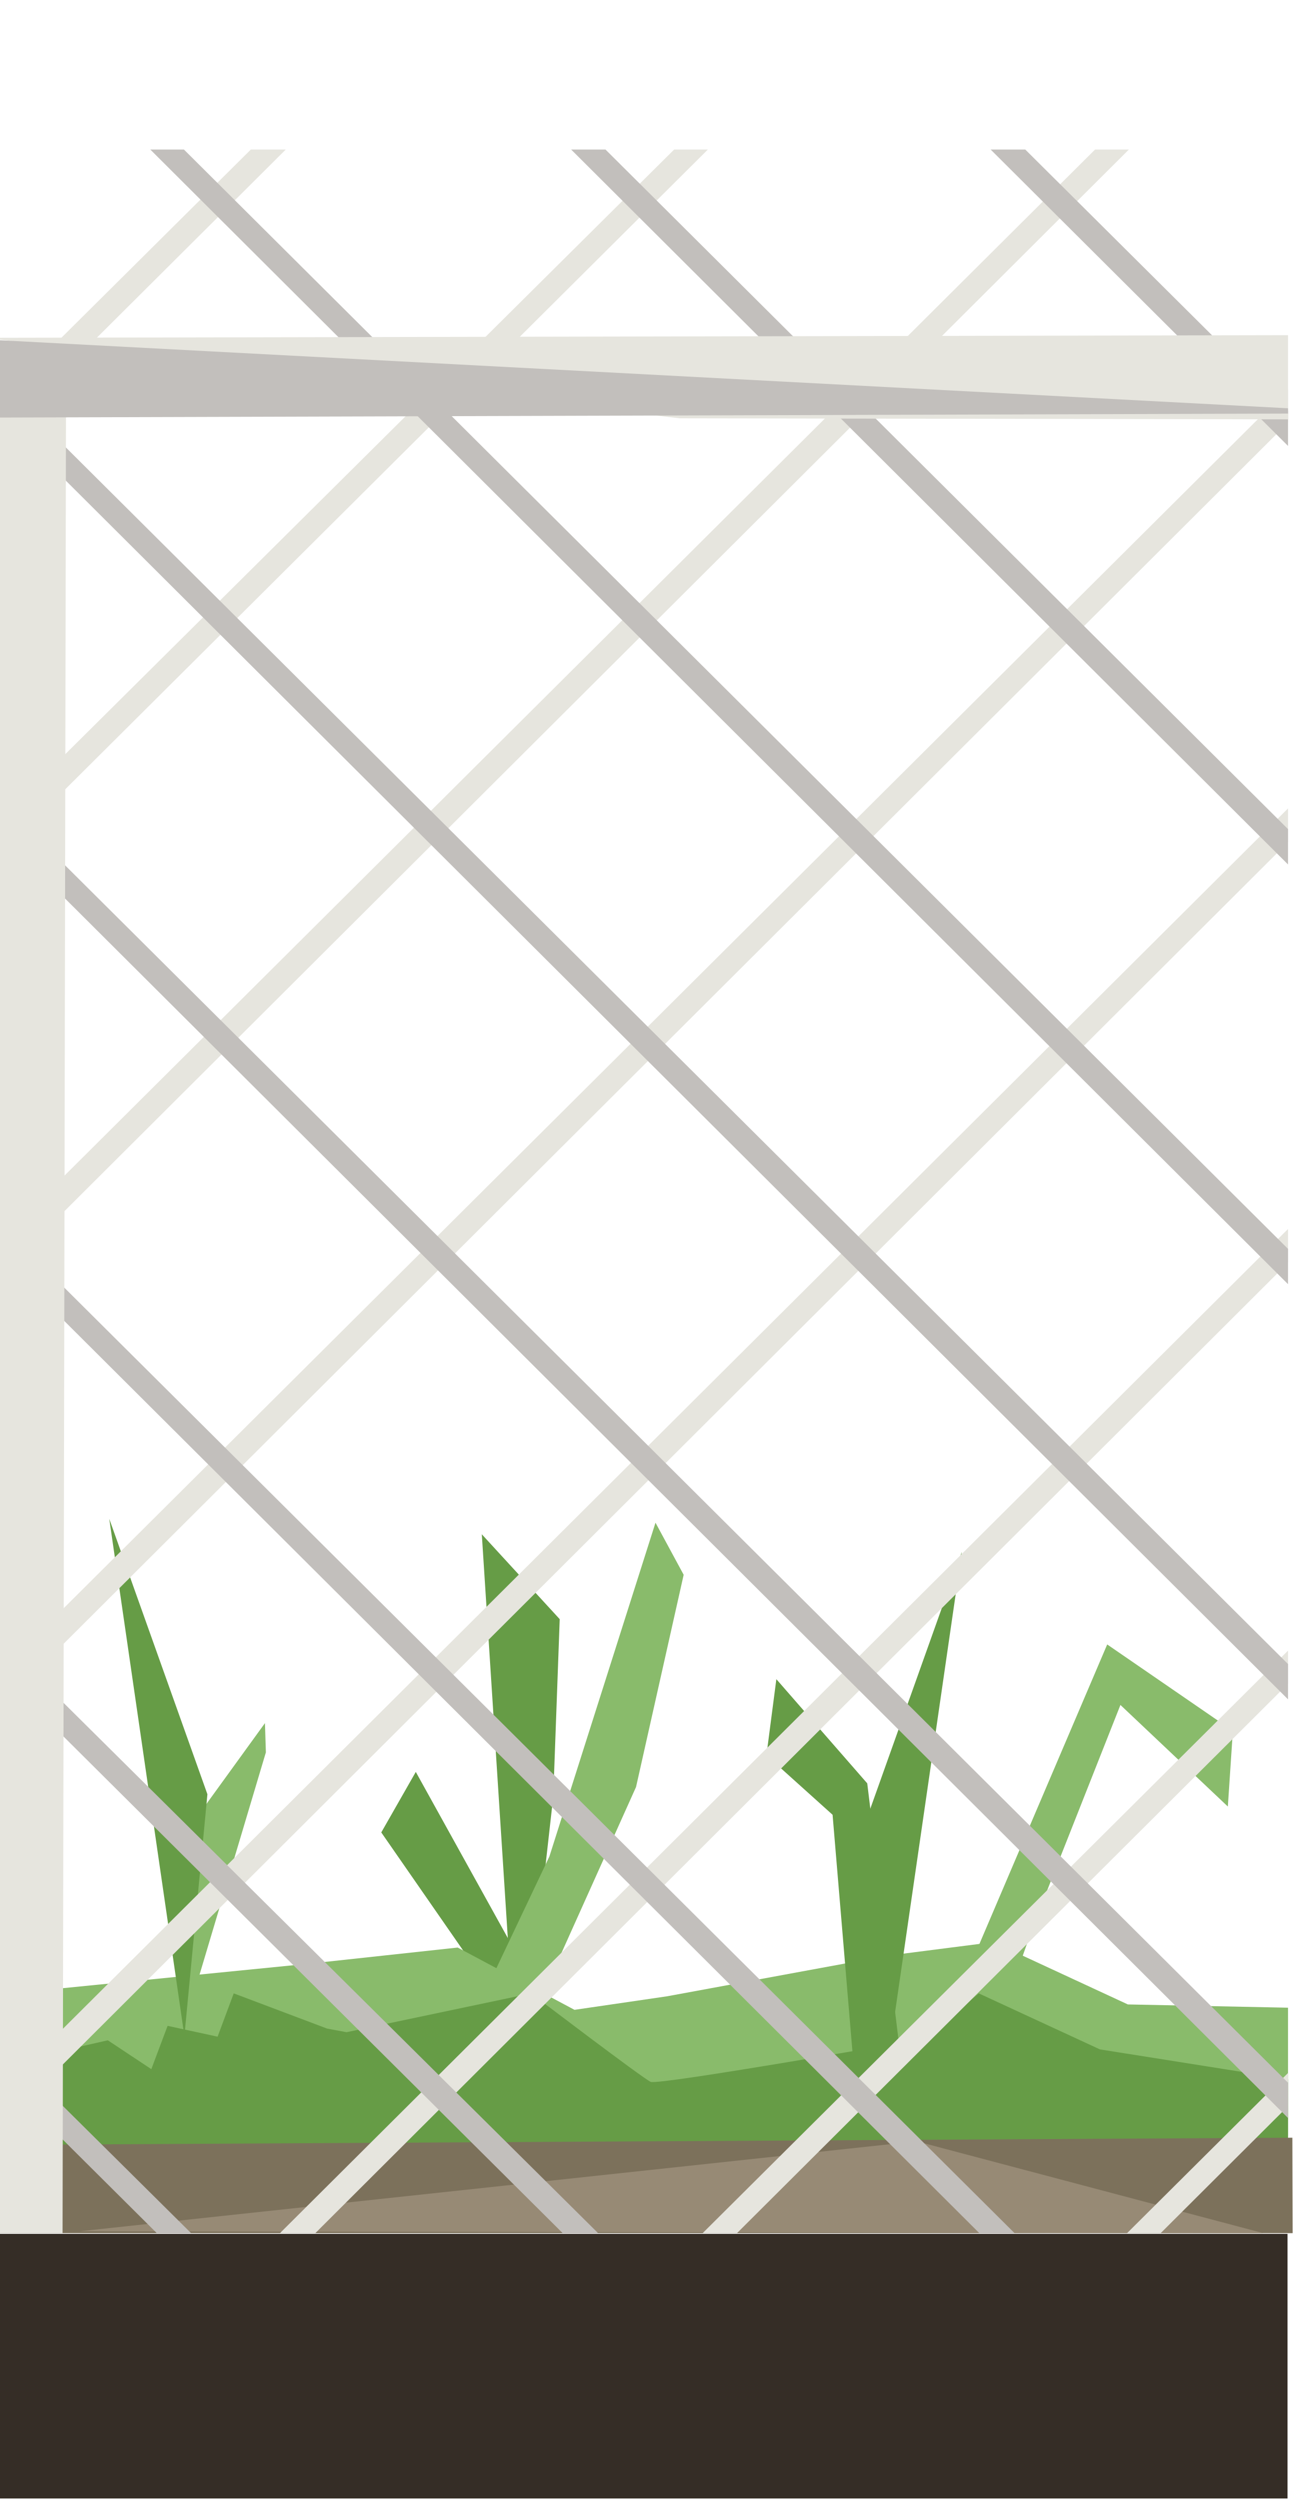 <?xml version="1.0" encoding="UTF-8" standalone="no"?>
<!DOCTYPE svg PUBLIC "-//W3C//DTD SVG 1.1//EN" "http://www.w3.org/Graphics/SVG/1.1/DTD/svg11.dtd">
<svg width="100%" height="100%" viewBox="0 0 125 240" version="1.1" xmlns="http://www.w3.org/2000/svg" xmlns:xlink="http://www.w3.org/1999/xlink" xml:space="preserve" xmlns:serif="http://www.serif.com/" style="fill-rule:evenodd;clip-rule:evenodd;stroke-linejoin:round;stroke-miterlimit:2;">
    <g id="fenced-lot-right" transform="matrix(1.27,0,0,1.27,-6886.36,-882.263)">
        <g id="grass" transform="matrix(-1,0,0,1,10941.6,0)">
            <g transform="matrix(1,0,0,1,-4.723,0)">
                <path d="M5481.37,853.109L5495.17,833.209L5492.56,828.634L5479.73,851.797L5481.37,853.109Z" style="fill:rgb(102,156,70);fill-rule:nonzero;"/>
                <path d="M5484.79,853.838L5487.57,810.672L5481.68,817.089L5482.17,830.505L5484.79,853.838Z" style="fill:rgb(102,156,70);fill-rule:nonzero;"/>
                <path d="M5474.44,809.796L5472.31,813.734L5475.91,829.775L5481.48,842.171L5486.39,852.817L5490.97,852.962L5482.46,835.025L5474.44,809.796Z" style="fill:rgb(137,187,107);fill-rule:nonzero;"/>
            </g>
            <path d="M5434.01,846.211L5421.9,846.459L5421.9,856.249L5514.84,858.293L5514.51,844.982L5496.01,843.14L5484.67,841.911L5475.84,846.62L5468.84,845.596L5452.17,842.525L5444.17,841.501L5434.01,846.211Z" style="fill:rgb(137,187,107);fill-rule:nonzero;"/>
            <g transform="matrix(-1,0,0,1,10886.8,0)">
                <path d="M5460.73,825.534L5460.35,831.252L5452.23,823.574L5445.73,840.025L5440.82,853.939L5436.24,854.13L5451.23,819L5460.73,825.534Z" style="fill:rgb(137,187,107);fill-rule:nonzero;"/>
                <path d="M5434.57,851.107L5440.24,812.003L5432.82,832.825" style="fill:rgb(102,156,70);fill-rule:nonzero;"/>
                <path d="M5432.41,855.006L5430.47,831.875L5425.47,827.375L5426.22,821.625L5433.09,829.5L5435.59,850L5432.41,855.006Z" style="fill:rgb(102,156,70);fill-rule:nonzero;"/>
            </g>
            <path d="M5516.74,858.741L5517.11,850.285L5511.12,848.922L5507.83,851.104L5506.6,847.83L5502.82,848.649L5501.6,845.375L5494.54,848.038L5493.07,848.311L5479.12,845.375C5479.12,845.375 5470.69,851.792 5470.08,852.065C5469.47,852.338 5449.31,848.792 5449.31,848.792L5445.28,845.375L5436.12,849.61L5421.9,851.866L5421.9,857.902L5516.74,858.741Z" style="fill:rgb(102,156,70);fill-rule:nonzero;"/>
            <g>
                <path d="M5505.29,847.664L5499.17,827.157L5499.24,824.946L5504.32,831.962L5505.29,847.664Z" style="fill:rgb(137,187,107);fill-rule:nonzero;"/>
                <path d="M5505.33,848.606L5511.01,809.502L5503.59,830.324" style="fill:rgb(102,156,70);fill-rule:nonzero;"/>
            </g>
        </g>
        <g id="ground" transform="matrix(-1,0,0,1,10941.6,0)">
            <g transform="matrix(1.02,0,0,1,-110.765,0)">
                <path d="M5520.3,856.833L5520.31,863.5L5423.84,863.5L5423.86,856.286L5520.3,856.833Z" style="fill:rgb(124,113,91);fill-rule:nonzero;"/>
            </g>
            <path d="M5513.29,863.363L5449.97,856.56L5423.77,863.5L5513.29,863.363Z" style="fill:rgb(151,138,117);fill-rule:nonzero;"/>
        </g>
        <g id="fence" transform="matrix(-1,0,0,1,10941.6,0)">
            <rect x="5421.9" y="706" width="98.406" height="157.5" style="fill:none;"/>
            <clipPath id="_clip1">
                <rect x="5421.9" y="706" width="98.406" height="157.5"/>
            </clipPath>
            <g clip-path="url(#_clip1)">
                <g transform="matrix(1,0,0,1,5424.34,671.5)">
                    <g transform="matrix(1,0,0,1,-5406.23,-671.5)">
                        <path d="M5521.62,828.878L5521.42,831.552L5451.63,900.982L5448.33,901.57L5521.62,828.878Z" style="fill:rgb(194,191,188);fill-rule:nonzero;"/>
                    </g>
                    <g transform="matrix(1,0,0,1,-5406.23,-704.139)">
                        <path d="M5383.09,703.505L5384.53,707.433L5514.43,836.98L5519.42,839.234L5383.09,703.505Z" style="fill:rgb(230,229,222);fill-rule:nonzero;"/>
                    </g>
                    <g transform="matrix(1,0,0,1,-5406.23,-671.5)">
                        <path d="M5434.64,690.551L5435.06,693.469L5516.03,774.072L5519.65,774.964L5434.64,690.551Z" style="fill:rgb(230,229,222);fill-rule:nonzero;"/>
                    </g>
                    <g transform="matrix(1,0,0,1,-5406.23,-671.5)">
                        <path d="M5426.46,650.625L5427.05,653.701L5515.92,742.219L5519.77,743.326L5426.46,650.625Z" style="fill:rgb(230,229,222);fill-rule:nonzero;"/>
                    </g>
                    <g transform="matrix(1,0,0,1,-5406.23,-671.5)">
                        <path d="M5447.69,638.163L5447.86,641.009L5520.2,721.672L5523.66,722.64L5447.69,638.163Z" style="fill:rgb(230,229,222);fill-rule:nonzero;"/>
                    </g>
                    <g transform="matrix(1,0,0,1,-5406.23,-671.5)">
                        <path d="M5383.09,703.505L5384.53,707.433L5514.43,836.98L5519.42,839.234L5383.09,703.505Z" style="fill:rgb(230,229,222);fill-rule:nonzero;"/>
                    </g>
                    <g transform="matrix(1,0,0,1,-5406.23,-671.5)">
                        <path d="M5366.08,718.241L5367.85,722.503L5513.87,868.168L5519.31,870.866L5366.08,718.241Z" style="fill:rgb(230,229,222);fill-rule:nonzero;"/>
                    </g>
                    <g transform="matrix(1,0,0,1,-5405.04,-638.522)">
                        <path d="M5366.08,718.241L5367.85,722.503L5513.87,868.168L5519.31,870.866L5366.08,718.241Z" style="fill:rgb(230,229,222);fill-rule:nonzero;"/>
                    </g>
                    <g transform="matrix(1,0,0,1,-5405.04,-638.522)">
                        <path d="M5396.7,780.616L5397.86,784.27L5514.57,900.617L5519.19,902.504L5396.7,780.616Z" style="fill:rgb(230,229,222);fill-rule:nonzero;"/>
                    </g>
                    <g transform="matrix(1,0,0,1,-5405.04,-606.594)">
                        <path d="M5396.7,780.616L5397.86,784.27L5514.57,900.617L5519.19,902.504L5396.7,780.616Z" style="fill:rgb(230,229,222);fill-rule:nonzero;"/>
                    </g>
                    <g transform="matrix(1,0,0,1,-5406.23,-671.5)">
                        <path d="M5521.85,766.608L5520.78,770.146L5409.19,881.377L5404.73,883.132L5521.85,766.608Z" style="fill:rgb(194,191,188);fill-rule:nonzero;"/>
                    </g>
                    <g transform="matrix(1,0,0,1,-5406.23,-671.5)">
                        <path d="M5519.69,736.762L5518.4,740.521L5396.12,862.445L5391.36,864.501L5519.69,736.762Z" style="fill:rgb(194,191,188);fill-rule:nonzero;"/>
                    </g>
                    <g transform="matrix(1,0,0,1,-5406.5,-702.877)">
                        <path d="M5519.69,736.762L5518.4,740.521L5396.12,862.445L5391.36,864.501L5519.69,736.762Z" style="fill:rgb(194,191,188);fill-rule:nonzero;"/>
                    </g>
                    <g transform="matrix(1,0,0,1,-5406.23,-671.5)">
                        <path d="M5522.19,671.216L5520.77,675.113L5391.75,803.774L5386.8,806.016L5522.19,671.216Z" style="fill:rgb(194,191,188);fill-rule:nonzero;"/>
                    </g>
                    <g transform="matrix(1,0,0,1,-5403.9,-705.549)">
                        <path d="M5522.19,671.216L5520.77,675.113L5391.75,803.774L5386.8,806.016L5522.19,671.216Z" style="fill:rgb(194,191,188);fill-rule:nonzero;"/>
                    </g>
                    <g transform="matrix(1,0,0,1,-5438.1,-671.5)">
                        <path d="M5522.31,639.583L5521.42,642.937L5418.7,745.306L5414.48,746.815L5522.31,639.583Z" style="fill:rgb(194,191,188);fill-rule:nonzero;"/>
                    </g>
                    <g transform="matrix(1,0,0,1,-5406.23,-671.5)">
                        <path d="M5521.73,798.243L5521.53,800.917L5451.74,870.347L5448.45,870.935L5521.73,798.243Z" style="fill:rgb(194,191,188);fill-rule:nonzero;"/>
                    </g>
                    <g transform="matrix(0.787,0,0,0.787,-2.437,23.057)">
                        <path d="M117.71,215.185L117.377,38.145L125,38.166L125,215.141L117.71,215.185Z" style="fill:rgb(230,229,222);fill-rule:nonzero;"/>
                    </g>
                    <g transform="matrix(1,0,0,1,-5424.34,-671.5)">
                        <path d="M5467.88,726.315L5417.63,726.403L5414.51,720.015L5520.44,720.232L5467.88,726.315Z" style="fill:rgb(230,229,222);fill-rule:nonzero;"/>
                    </g>
                    <g transform="matrix(1,0,0,1,-5424.34,-671.5)">
                        <path d="M5520.44,720.353L5520.44,726.262L5414.78,725.934L5520.44,720.353Z" style="fill:rgb(194,191,188);fill-rule:nonzero;"/>
                    </g>
                </g>
            </g>
        </g>
        <g id="dirt" transform="matrix(-1.008,-8.15763e-18,8.50655e-18,1.034,5518.01,689.541)">
            <rect x="-1.639" y="168.292" width="97.639" height="19.345" style="fill:rgb(53,45,38);"/>
        </g>
    </g>
</svg>
